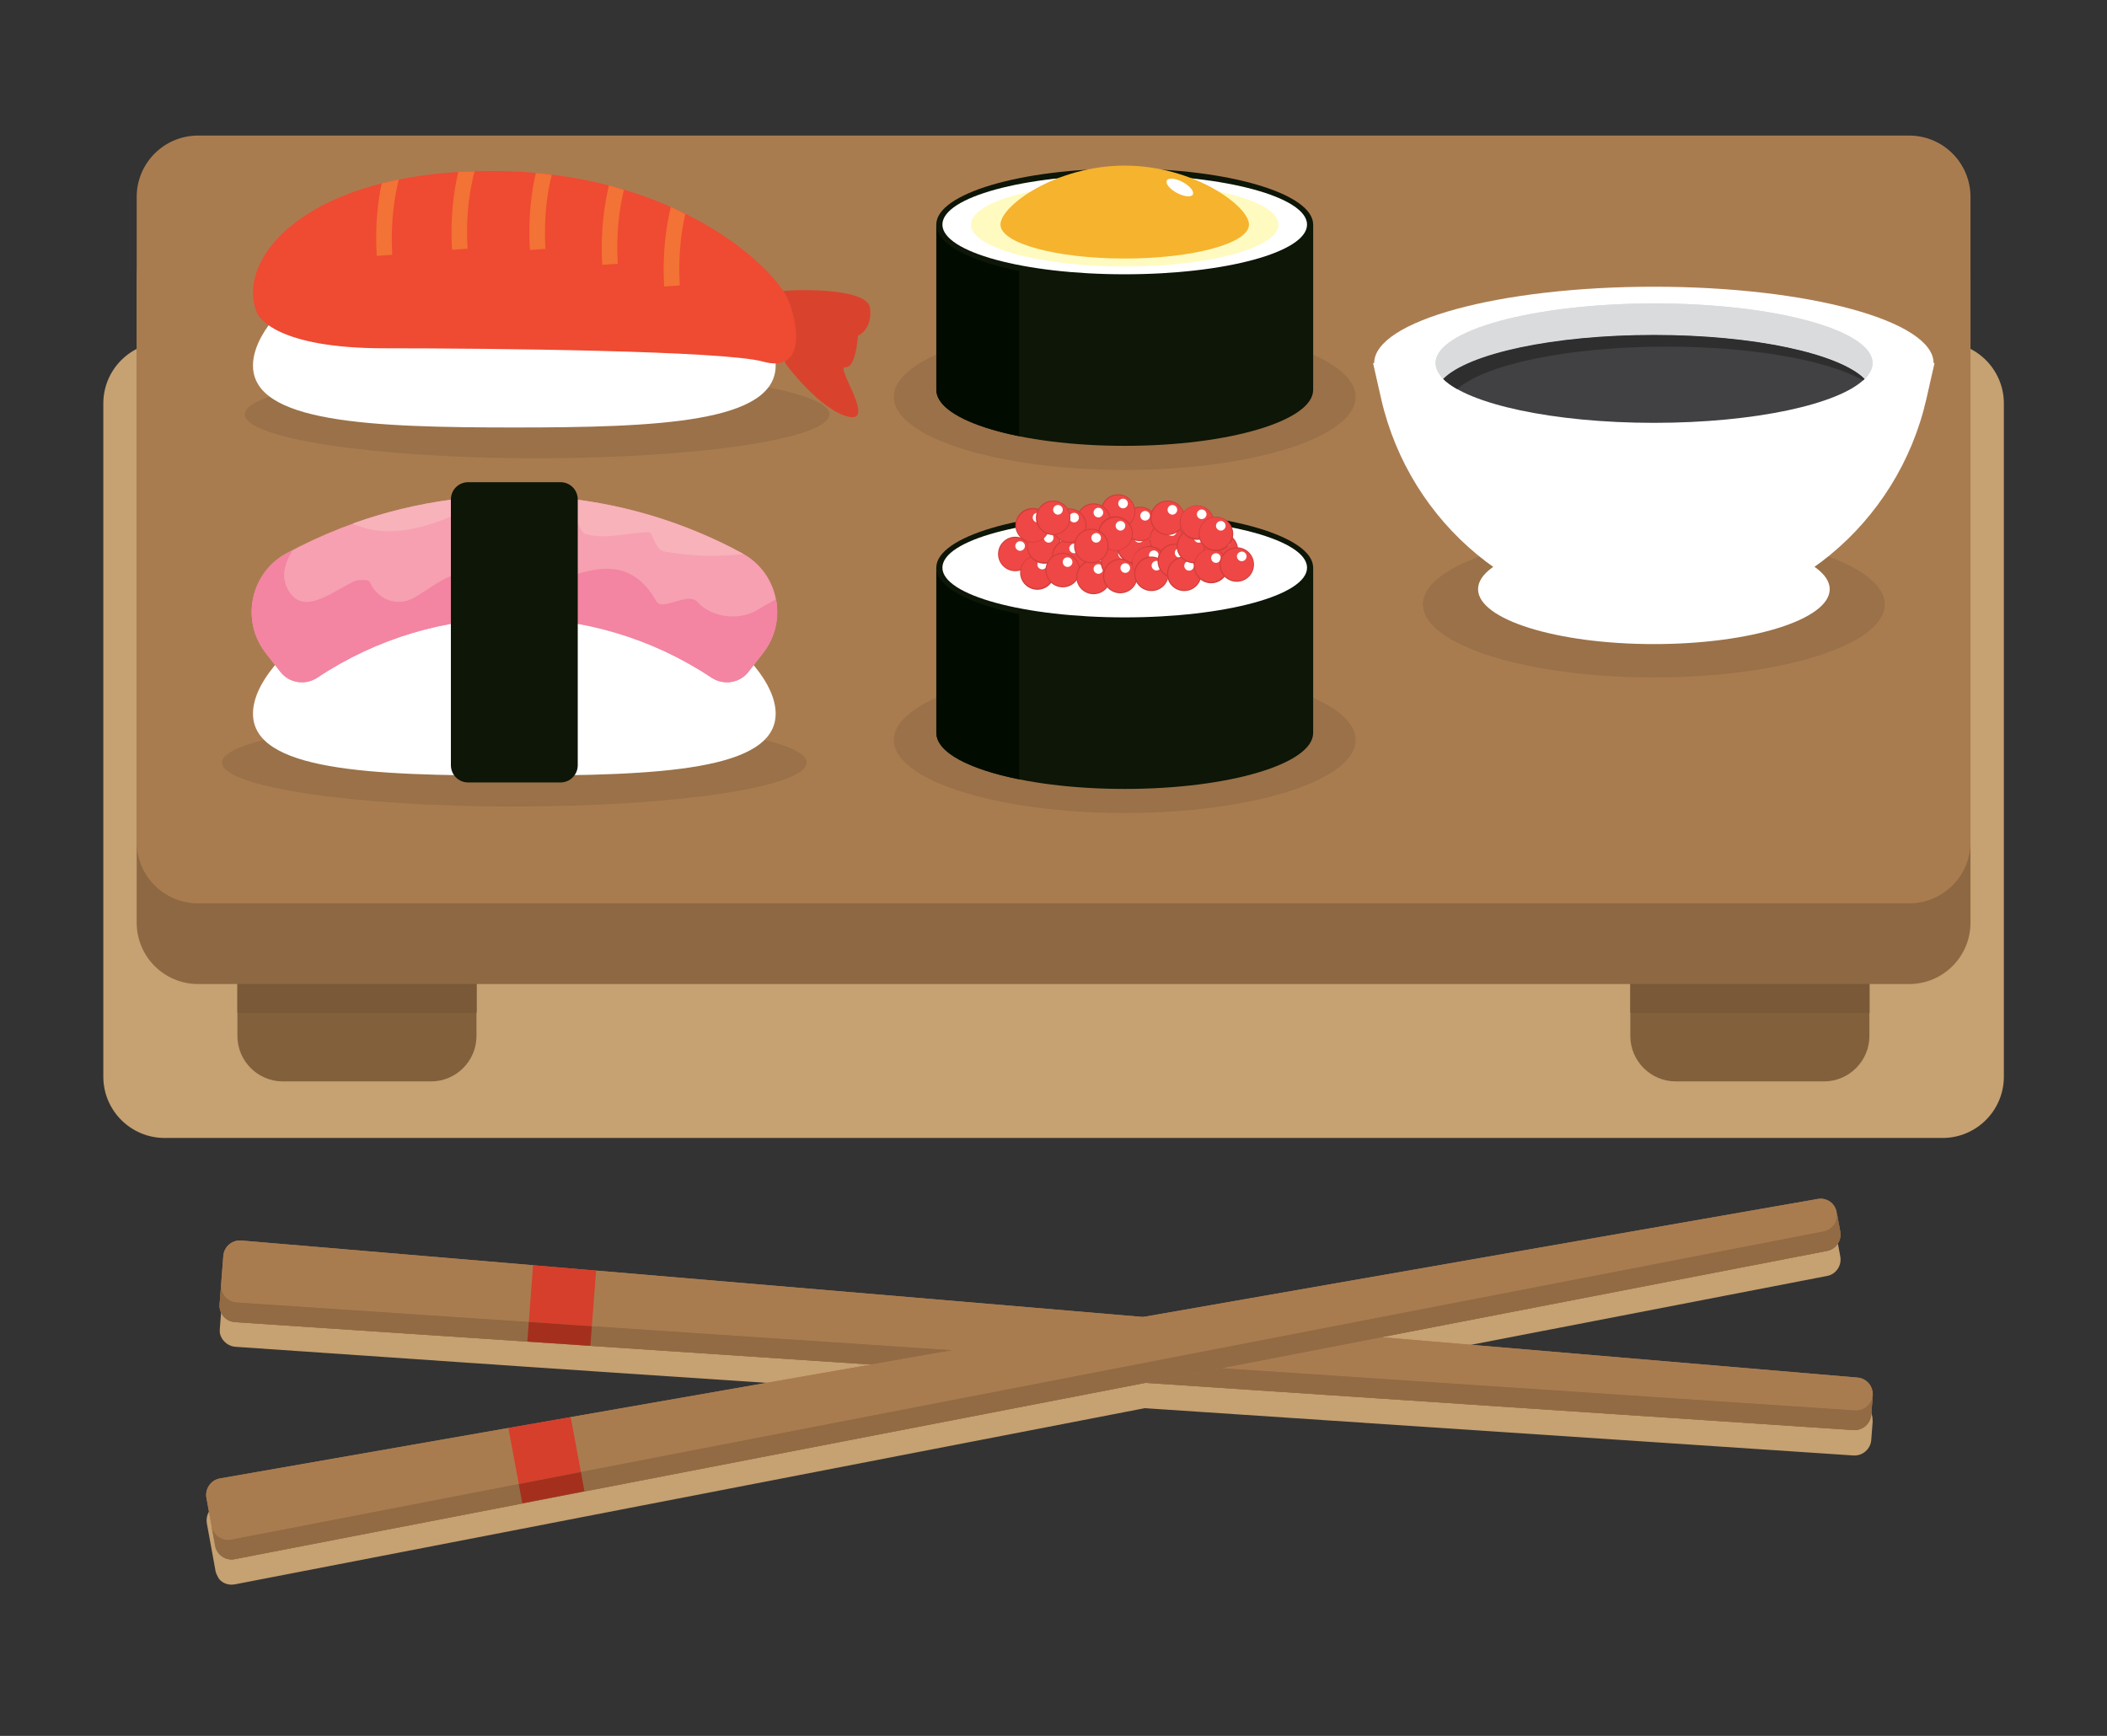 <?xml version="1.0" encoding="utf-8"?>
<!-- Generator: Adobe Illustrator 27.1.1, SVG Export Plug-In . SVG Version: 6.00 Build 0)  -->
<svg version="1.1" id="Layer_1" xmlns="http://www.w3.org/2000/svg" xmlns:xlink="http://www.w3.org/1999/xlink" x="0px" y="0px"
	 viewBox="0 0 1136 936" style="enable-background:new 0 0 1136 936;" xml:space="preserve">
<rect x="0" y="0" width="1136" height="936" fill="#333333" stroke="none"/>
<style type="text/css">
	.st0{display:none;fill:#E2B780;}
	.st1{fill:#C6A171;}
	.st2{fill:#82603C;}
	.st3{fill:#795937;}
	.st4{fill:#8D6842;}
	.st5{fill:#A97C50;}
	.st6{fill:#9A7148;}
	.st7{fill:#FFFFFF;}
	.st8{fill:#D9432D;}
	.st9{fill:#EF4A32;}
	.st10{fill:#F37235;}
	.st11{fill:#F6A0B1;}
	.st12{fill:#F8B2BA;}
	.st13{fill:#F384A2;}
	.st14{fill:#0D1607;}
	.st15{fill:#020B00;}
	.st16{fill:#FFFAC0;}
	.st17{fill:#F6B32D;}
	.st18{fill:#CF3D3B;}
	.st19{fill:#EF4745;}
	.st20{fill:#414042;}
	.st21{fill:#DADBDC;}
	.st22{fill:#2E2E2F;}
	.st23{fill:#926B44;}
	.st24{fill:#D63F2B;}
	.st25{fill:#A52F1D;}
</style>
<rect x="0" class="st0" width="1136" height="936"/>
<path class="st1" d="M88.8,184.5c-18.3,0-33.1,14.8-33.1,33.1v362.9c0,18.3,14.8,33.1,33.1,33.1h958.5c18.3,0,33.1-14.8,33.1-33.1
	V217.6c0-18.3-14.8-33.1-33.1-33.1H88.8z"/>
<g>
	<g>
		<path class="st2" d="M152.5,583.1h79.9c13.5,0,24.5-11,24.5-24.5V430.1H128v128.5C128,572.1,139,583.1,152.5,583.1z"/>
		<rect x="128" y="393.1" class="st3" width="129" height="153"/>
	</g>
	<g>
		<path class="st2" d="M903.5,583.1h79.9c13.5,0,24.5-11,24.5-24.5V430.1H879v128.5C879,572.1,890,583.1,903.5,583.1z"/>
		<rect x="879" y="393.1" class="st3" width="129" height="153"/>
	</g>
</g>
<path class="st4" d="M106.8,116.6c-18.3,0-33.1,14.8-33.1,33.1v347.8c0,18.3,14.8,33.1,33.1,33.1h922.5c18.3,0,33.1-14.8,33.1-33.1
	V149.7c0-18.3-14.8-33.1-33.1-33.1H106.8z"/>
<path class="st5" d="M106.8,73.1c-18.3,0-33.1,14.8-33.1,33.1V454c0,18.3,14.8,33.1,33.1,33.1h922.5c18.3,0,33.1-14.8,33.1-33.1
	V106.2c0-18.3-14.8-33.1-33.1-33.1H106.8z"/>
<g>
	<ellipse class="st6" cx="289.6" cy="223.4" rx="157.6" ry="23.7"/>
	<path class="st7" d="M277.3,119.1c-77.8,0-140.9,47.2-140.9,78c0,30.8,63.1,33.4,140.9,33.4c77.8,0,140.9-2.7,140.9-33.4
		C418.2,166.3,355.1,119.1,277.3,119.1z"/>
	<path class="st8" d="M455.8,198c5.7,0.7,6.8-16.9,6.8-16.9s8-3.5,6.5-15.1c-1.5-11.6-44.9-9.8-48-8.9l-11.3,8.9l14,30.5
		c0,0,18.4,24.7,33.6,28.2C472.6,228.3,450.1,197.2,455.8,198z"/>
	<path class="st9" d="M265,92.2c-100.4,0-138.6,47.8-126.4,76.6c1.1,2.6,11.1,19,68.7,19s183.1,1.3,204.2,7.2
		c21.1,5.9,20-16.4,13.7-32.8C419,145.9,365.4,92.2,265,92.2z"/>
	<path class="st10" d="M205.8,98.9c-2,9.2-3.7,22.6-2.7,39.1l4.2-0.3l4.2-0.3c-1.1-18.4,1.5-32.5,3.5-40.6
		C211.9,97.4,208.8,98.1,205.8,98.9z"/>
	<path class="st10" d="M247.1,92.7c-2.2,9.2-4.5,23.6-3.4,42l4.2-0.3v0l0,0l4.2-0.3c-1.2-19.4,1.7-34,3.8-41.7
		C253.1,92.4,250.1,92.6,247.1,92.7z"/>
	<path class="st10" d="M288.9,93.3c-2.2,9.2-4.3,23.5-3.2,41.5l4.2-0.3l4.2-0.3c-1.1-17.9,1.3-31.8,3.4-39.9
		C294.7,93.8,291.8,93.5,288.9,93.3z"/>
	<path class="st10" d="M328.3,100c-2.2,9.1-4.7,23.9-3.6,42.8l4.2-0.3l4.2-0.3c-1.1-17.8,1.3-31.7,3.3-39.8
		C333.8,101.5,331.1,100.7,328.3,100z"/>
	<path class="st10" d="M361.7,111.6c-2.3,9.1-4.7,23.9-3.6,42.9l4.2-0.3v0l0,0l4.2-0.3c-1-16.9,1.1-30.3,3-38.5
		C367.1,114.1,364.4,112.8,361.7,111.6z"/>
</g>
<g>
	<ellipse class="st6" cx="277.3" cy="411.2" rx="157.6" ry="23.7"/>
	<path class="st7" d="M277.3,306.8c-77.8,0-140.9,47.2-140.9,78c0,30.8,63.1,33.4,140.9,33.4c77.8,0,140.9-2.7,140.9-33.4
		C418.2,354,355.1,306.8,277.3,306.8z"/>
	<path class="st11" d="M400.3,298.4c-76.6-41.6-169.4-41.6-245.9,0c-19.4,10.6-24.7,36.1-11.2,53.6c2.6,3.4,5.3,6.8,7.9,10.2
		c4.8,6.2,13.5,7.5,20,3.2c64.3-42.8,148.2-42.8,212.5,0c6.5,4.3,15.2,3,20-3.2c2.6-3.4,5.3-6.8,7.9-10.2
		C425,334.5,419.7,308.9,400.3,298.4z"/>
	<path class="st12" d="M190.2,282.3c0.3,0.2,0.6,0.4,1,0.5c19.7,8.3,40.5,1,59.1-7.3c5.2,14.5,22.8,18.7,35.3,13.5
		c7.3-3.1,15.6-10.4,23.9-9.3c2.1,0,3.1,7.3,6.2,8.3c11.4,3.1,22.8-1,34.2-1c2.1,0,3.1,9.3,8.3,10.4c14.3,2.5,28.7,3,42.6,1.3
		c-0.2-0.1-0.3-0.2-0.5-0.3C335.3,263.1,258.7,257.7,190.2,282.3z"/>
	<path class="st13" d="M154.4,298.4c-19.4,10.6-24.7,36.1-11.2,53.6c2.6,3.4,5.3,6.8,7.9,10.2c4.8,6.2,13.5,7.5,20,3.2
		c64.3-42.8,148.2-42.8,212.5,0c6.5,4.3,15.2,3,20-3.2c2.6-3.4,5.3-6.8,7.9-10.2c6.7-8.6,8.8-19.1,6.9-28.9
		c-3.1,1.8-6.3,3.5-9.4,5.4c-9.3,6.2-24.9,5.2-33.2-4.1c-5.2-5.2-18.7,5.2-21.8,0c-18.7-33.2-47.7-10.4-73.6-5.2
		c-5.2,1-10.4-4.1-15.6-7.3c-14.5-10.4-29,3.1-41.5,10.4c-9.3,5.2-19.7,1-23.9-8.3c-1-2.1-5.2-1-7.3-1c-12.4,5.2-29,20.7-37.3,4.1
		c-3.4-6.8-1-14.1,3.1-20.6C156.8,297.1,155.6,297.7,154.4,298.4z"/>
	<path class="st14" d="M252.4,260c-5.1,0-9.3,4.1-9.3,9.3v143.3c0,5.1,4.1,9.3,9.3,9.3h49.8c5.1,0,9.3-4.1,9.3-9.3V269.3
		c0-5.1-4.1-9.3-9.3-9.3H252.4z"/>
</g>
<g>
	<ellipse class="st6" cx="606.4" cy="214" rx="124.5" ry="39.4"/>
	<g>
		<path class="st14" d="M606.4,240.4c56.1,0,101.6-13.5,101.6-30.2v-89.1H504.8v89.1C504.8,226.9,550.3,240.4,606.4,240.4z"/>
		<path class="st15" d="M549.5,235.2V121.1h-44.6v89.1C504.8,220.6,522.5,229.8,549.5,235.2z"/>
		<ellipse class="st14" cx="606.4" cy="121.1" rx="101.6" ry="30.2"/>
		<ellipse class="st7" cx="606.4" cy="121.1" rx="98.3" ry="26.8"/>
		<ellipse class="st16" cx="606.4" cy="121.1" rx="82.9" ry="22.6"/>
		<path class="st17" d="M539.4,121.1c0,10.1,30,18.3,67,18.3c37,0,67-8.2,67-18.3c0-10.1-30-31.8-67-31.8
			C569.4,89.3,539.4,110.9,539.4,121.1z"/>
		<path class="st7" d="M629.1,97.3c-0.9,1.6,1.5,4.6,5.4,6.7c3.9,2.1,7.7,2.5,8.6,0.9c0.9-1.6-1.5-4.6-5.4-6.7
			C633.8,96.1,630,95.7,629.1,97.3z"/>
	</g>
</g>
<g>
	<ellipse class="st6" cx="606.4" cy="399" rx="124.5" ry="39.4"/>
	<g>
		<path class="st14" d="M606.4,425.4c56.1,0,101.6-13.5,101.6-30.2v-89.1H504.8v89.1C504.8,411.9,550.3,425.4,606.4,425.4z"/>
		<path class="st15" d="M549.5,420.2V306.1h-44.6v89.1C504.8,405.6,522.5,414.8,549.5,420.2z"/>
		<ellipse class="st14" cx="606.4" cy="306.1" rx="101.6" ry="30.2"/>
		<ellipse class="st7" cx="606.4" cy="306.1" rx="98.3" ry="26.8"/>
	</g>
	<g>
		<g>
			<path class="st18" d="M538.1,298.7c0,5.2,4.2,9.3,9.3,9.3c5.2,0,9.3-4.2,9.3-9.3c0-5.2-4.2-9.3-9.3-9.3
				C542.3,289.4,538.1,293.6,538.1,298.7z"/>
			<g>
				<g>
					
						<ellipse transform="matrix(0.707 -0.707 0.707 0.707 -50.894 474.598)" class="st19" cx="547.4" cy="298.7" rx="8.7" ry="8.7"/>
					<path class="st7" d="M547.4,294.4c0,1.4,1.2,2.6,2.6,2.6c1.4,0,2.6-1.2,2.6-2.6c0-1.4-1.2-2.6-2.6-2.6
						C548.6,291.8,547.4,293,547.4,294.4z"/>
				</g>
			</g>
			
				<ellipse transform="matrix(0.707 -0.707 0.707 0.707 -50.894 474.598)" class="st19" cx="547.4" cy="298.7" rx="8.7" ry="8.7"/>
			<path class="st7" d="M547.4,294.4c0,1.4,1.2,2.6,2.6,2.6c1.4,0,2.6-1.2,2.6-2.6c0-1.4-1.2-2.6-2.6-2.6
				C548.6,291.8,547.4,293,547.4,294.4z"/>
		</g>
		<g>
			<path class="st18" d="M550,308.7c0,5.2,4.2,9.3,9.3,9.3c5.2,0,9.3-4.2,9.3-9.3c0-5.2-4.2-9.3-9.3-9.3
				C554.2,299.4,550,303.6,550,308.7z"/>
			<g>
				<g>
					
						<ellipse transform="matrix(0.973 -0.23 0.23 0.973 -55.97 136.77)" class="st19" cx="559.3" cy="308.7" rx="8.7" ry="8.7"/>
					<path class="st7" d="M559.3,304.4c0,1.4,1.2,2.6,2.6,2.6c1.4,0,2.6-1.2,2.6-2.6c0-1.4-1.2-2.6-2.6-2.6
						C560.5,301.8,559.3,303,559.3,304.4z"/>
				</g>
			</g>
			
				<ellipse transform="matrix(0.973 -0.23 0.23 0.973 -55.97 136.77)" class="st19" cx="559.3" cy="308.7" rx="8.7" ry="8.7"/>
			<path class="st7" d="M559.3,304.4c0,1.4,1.2,2.6,2.6,2.6c1.4,0,2.6-1.2,2.6-2.6c0-1.4-1.2-2.6-2.6-2.6
				C560.5,301.8,559.3,303,559.3,304.4z"/>
		</g>
		<g>
			
				<ellipse transform="matrix(0.993 -0.122 0.122 0.993 -31.753 70.976)" class="st18" cx="562.8" cy="294.4" rx="9.3" ry="9.3"/>
			<g>
				<g>
					<path class="st19" d="M554.2,294.4c0,4.8,3.9,8.7,8.7,8.7c4.8,0,8.7-3.9,8.7-8.7c0-4.8-3.9-8.7-8.7-8.7
						C558.1,285.7,554.2,289.6,554.2,294.4z"/>
					<path class="st7" d="M562.8,290c0,1.4,1.2,2.6,2.6,2.6c1.4,0,2.6-1.2,2.6-2.6s-1.2-2.6-2.6-2.6
						C564,287.5,562.8,288.6,562.8,290z"/>
				</g>
			</g>
			<path class="st19" d="M554.2,294.4c0,4.8,3.9,8.7,8.7,8.7c4.8,0,8.7-3.9,8.7-8.7c0-4.8-3.9-8.7-8.7-8.7
				C558.1,285.7,554.2,289.6,554.2,294.4z"/>
			<path class="st7" d="M562.8,290c0,1.4,1.2,2.6,2.6,2.6c1.4,0,2.6-1.2,2.6-2.6s-1.2-2.6-2.6-2.6C564,287.5,562.8,288.6,562.8,290z
				"/>
		</g>
		<g>
			<path class="st18" d="M567.2,300.1c0,5.2,4.2,9.3,9.3,9.3c5.2,0,9.3-4.2,9.3-9.3c0-5.2-4.2-9.3-9.3-9.3
				C571.4,290.7,567.2,294.9,567.2,300.1z"/>
			<g>
				<g>
					<path class="st19" d="M567.8,300.1c0,4.8,3.9,8.7,8.7,8.7c4.8,0,8.7-3.9,8.7-8.7c0-4.8-3.9-8.7-8.7-8.7
						C571.7,291.4,567.8,295.3,567.8,300.1z"/>
					<path class="st7" d="M576.5,295.7c0,1.4,1.2,2.6,2.6,2.6c1.4,0,2.6-1.2,2.6-2.6c0-1.4-1.2-2.6-2.6-2.6
						C577.7,293.2,576.5,294.3,576.5,295.7z"/>
				</g>
			</g>
			<path class="st19" d="M567.8,300.1c0,4.8,3.9,8.7,8.7,8.7c4.8,0,8.7-3.9,8.7-8.7c0-4.8-3.9-8.7-8.7-8.7
				C571.7,291.4,567.8,295.3,567.8,300.1z"/>
			<path class="st7" d="M576.5,295.7c0,1.4,1.2,2.6,2.6,2.6c1.4,0,2.6-1.2,2.6-2.6c0-1.4-1.2-2.6-2.6-2.6
				C577.7,293.2,576.5,294.3,576.5,295.7z"/>
		</g>
		<g>
			<path class="st18" d="M563.7,307.4c0,5.2,4.2,9.3,9.3,9.3c5.2,0,9.3-4.2,9.3-9.3c0-5.2-4.2-9.3-9.3-9.3
				C567.8,298.1,563.7,302.2,563.7,307.4z"/>
			<g>
				<g>
					<path class="st19" d="M564.3,307.4c0,4.8,3.9,8.7,8.7,8.7c4.8,0,8.7-3.9,8.7-8.7c0-4.8-3.9-8.7-8.7-8.7
						C568.2,298.7,564.3,302.6,564.3,307.4z"/>
					<path class="st7" d="M573,303.1c0,1.4,1.2,2.6,2.6,2.6c1.4,0,2.6-1.2,2.6-2.6c0-1.4-1.2-2.6-2.6-2.6
						C574.1,300.5,573,301.6,573,303.1z"/>
				</g>
			</g>
			<path class="st19" d="M564.3,307.4c0,4.8,3.9,8.7,8.7,8.7c4.8,0,8.7-3.9,8.7-8.7c0-4.8-3.9-8.7-8.7-8.7
				C568.2,298.7,564.3,302.6,564.3,307.4z"/>
			<path class="st7" d="M573,303.1c0,1.4,1.2,2.6,2.6,2.6c1.4,0,2.6-1.2,2.6-2.6c0-1.4-1.2-2.6-2.6-2.6
				C574.1,300.5,573,301.6,573,303.1z"/>
		</g>
		<g>
			<path class="st18" d="M580.3,311.1c0,5.2,4.2,9.3,9.3,9.3c5.2,0,9.3-4.2,9.3-9.3c0-5.2-4.2-9.3-9.3-9.3
				C584.4,301.8,580.3,306,580.3,311.1z"/>
			<g>
				<g>
					<path class="st19" d="M580.9,311.1c0,4.8,3.9,8.7,8.7,8.7c4.8,0,8.7-3.9,8.7-8.7c0-4.8-3.9-8.7-8.7-8.7
						C584.8,302.5,580.9,306.4,580.9,311.1z"/>
					<path class="st7" d="M589.6,306.8c0,1.4,1.2,2.6,2.6,2.6c1.4,0,2.6-1.2,2.6-2.6c0-1.4-1.2-2.6-2.6-2.6
						C590.7,304.2,589.6,305.4,589.6,306.8z"/>
				</g>
			</g>
			<path class="st19" d="M580.9,311.1c0,4.8,3.9,8.7,8.7,8.7c4.8,0,8.7-3.9,8.7-8.7c0-4.8-3.9-8.7-8.7-8.7
				C584.8,302.5,580.9,306.4,580.9,311.1z"/>
			<path class="st7" d="M589.6,306.8c0,1.4,1.2,2.6,2.6,2.6c1.4,0,2.6-1.2,2.6-2.6c0-1.4-1.2-2.6-2.6-2.6
				C590.7,304.2,589.6,305.4,589.6,306.8z"/>
		</g>
		<g>
			<path class="st18" d="M593.5,303.1c0,5.2,4.2,9.3,9.3,9.3c5.2,0,9.3-4.2,9.3-9.3c0-5.2-4.2-9.3-9.3-9.3
				C597.7,293.7,593.5,297.9,593.5,303.1z"/>
			<g>
				<g>
					<circle class="st19" cx="602.9" cy="303.1" r="8.7"/>
					<path class="st7" d="M602.9,298.7c0,1.4,1.2,2.6,2.6,2.6c1.4,0,2.6-1.2,2.6-2.6c0-1.4-1.2-2.6-2.6-2.6
						C604,296.1,602.9,297.3,602.9,298.7z"/>
				</g>
			</g>
			<circle class="st19" cx="602.9" cy="303.1" r="8.7"/>
			<path class="st7" d="M602.9,298.7c0,1.4,1.2,2.6,2.6,2.6c1.4,0,2.6-1.2,2.6-2.6c0-1.4-1.2-2.6-2.6-2.6
				C604,296.1,602.9,297.3,602.9,298.7z"/>
		</g>
		<g>
			<path class="st18" d="M594.7,310.6c0,5.2,4.2,9.3,9.3,9.3c5.2,0,9.3-4.2,9.3-9.3c0-5.2-4.2-9.3-9.3-9.3
				C598.9,301.3,594.7,305.5,594.7,310.6z"/>
			<g>
				<g>
					<path class="st19" d="M595.4,310.6c0,4.8,3.9,8.7,8.7,8.7c4.8,0,8.7-3.9,8.7-8.7c0-4.8-3.9-8.7-8.7-8.7
						C599.3,301.9,595.4,305.8,595.4,310.6z"/>
					<path class="st7" d="M604.1,306.3c0,1.4,1.2,2.6,2.6,2.6c1.4,0,2.6-1.2,2.6-2.6c0-1.4-1.2-2.6-2.6-2.6
						C605.2,303.7,604.1,304.8,604.1,306.3z"/>
				</g>
			</g>
			<path class="st19" d="M595.4,310.6c0,4.8,3.9,8.7,8.7,8.7c4.8,0,8.7-3.9,8.7-8.7c0-4.8-3.9-8.7-8.7-8.7
				C599.3,301.9,595.4,305.8,595.4,310.6z"/>
			<path class="st7" d="M604.1,306.3c0,1.4,1.2,2.6,2.6,2.6c1.4,0,2.6-1.2,2.6-2.6c0-1.4-1.2-2.6-2.6-2.6
				C605.2,303.7,604.1,304.8,604.1,306.3z"/>
		</g>
		<g>
			
				<ellipse transform="matrix(9.853818e-02 -0.995 0.995 9.853818e-02 258.324 873.947)" class="st18" cx="611.5" cy="294.4" rx="9.3" ry="9.3"/>
			<g>
				<g>
					<path class="st19" d="M602.9,294.4c0,4.8,3.9,8.7,8.7,8.7c4.8,0,8.7-3.9,8.7-8.7c0-4.8-3.9-8.7-8.7-8.7
						C606.8,285.7,602.9,289.6,602.9,294.4z"/>
					<path class="st7" d="M611.5,290c0,1.4,1.2,2.6,2.6,2.6c1.4,0,2.6-1.2,2.6-2.6s-1.2-2.6-2.6-2.6
						C612.7,287.5,611.5,288.6,611.5,290z"/>
				</g>
			</g>
			<path class="st19" d="M602.9,294.4c0,4.8,3.9,8.7,8.7,8.7c4.8,0,8.7-3.9,8.7-8.7c0-4.8-3.9-8.7-8.7-8.7
				C606.8,285.7,602.9,289.6,602.9,294.4z"/>
			<path class="st7" d="M611.5,290c0,1.4,1.2,2.6,2.6,2.6c1.4,0,2.6-1.2,2.6-2.6s-1.2-2.6-2.6-2.6
				C612.7,287.5,611.5,288.6,611.5,290z"/>
		</g>
		<g>
			<path class="st18" d="M605.4,282.5c0,5.2,4.2,9.3,9.3,9.3c5.2,0,9.3-4.2,9.3-9.3c0-5.2-4.2-9.3-9.3-9.3
				C609.6,273.2,605.4,277.3,605.4,282.5z"/>
			<g>
				<g>
					<circle class="st19" cx="614.8" cy="282.5" r="8.7"/>
					<path class="st7" d="M614.8,278.1c0,1.4,1.2,2.6,2.6,2.6s2.6-1.2,2.6-2.6c0-1.4-1.2-2.6-2.6-2.6S614.8,276.7,614.8,278.1z"/>
				</g>
			</g>
			<circle class="st19" cx="614.8" cy="282.5" r="8.7"/>
			<path class="st7" d="M614.8,278.1c0,1.4,1.2,2.6,2.6,2.6s2.6-1.2,2.6-2.6c0-1.4-1.2-2.6-2.6-2.6S614.8,276.7,614.8,278.1z"/>
		</g>
		<g>
			<path class="st18" d="M593.5,275.8c0,5.2,4.2,9.3,9.3,9.3c5.2,0,9.3-4.2,9.3-9.3c0-5.2-4.2-9.3-9.3-9.3
				C597.7,266.5,593.5,270.7,593.5,275.8z"/>
			<g>
				<g>
					<path class="st19" d="M594.2,275.8c0,4.8,3.9,8.7,8.7,8.7c4.8,0,8.7-3.9,8.7-8.7c0-4.8-3.9-8.7-8.7-8.7
						C598.1,267.2,594.2,271,594.2,275.8z"/>
					<path class="st7" d="M602.9,271.5c0,1.4,1.2,2.6,2.6,2.6c1.4,0,2.6-1.2,2.6-2.6c0-1.4-1.2-2.6-2.6-2.6
						C604,268.9,602.9,270.1,602.9,271.5z"/>
				</g>
			</g>
			<path class="st19" d="M594.2,275.8c0,4.8,3.9,8.7,8.7,8.7c4.8,0,8.7-3.9,8.7-8.7c0-4.8-3.9-8.7-8.7-8.7
				C598.1,267.2,594.2,271,594.2,275.8z"/>
			<path class="st7" d="M602.9,271.5c0,1.4,1.2,2.6,2.6,2.6c1.4,0,2.6-1.2,2.6-2.6c0-1.4-1.2-2.6-2.6-2.6
				C604,268.9,602.9,270.1,602.9,271.5z"/>
		</g>
		<g>
			<circle class="st18" cx="629.2" cy="290.7" r="9.3"/>
			<g>
				<g>
					
						<ellipse transform="matrix(0.707 -0.707 0.707 0.707 -21.282 530.102)" class="st19" cx="629.2" cy="290.7" rx="8.7" ry="8.7"/>
					<path class="st7" d="M629.2,286.4c0,1.4,1.2,2.6,2.6,2.6c1.4,0,2.6-1.2,2.6-2.6c0-1.4-1.2-2.6-2.6-2.6
						C630.4,283.8,629.2,285,629.2,286.4z"/>
				</g>
			</g>
			
				<ellipse transform="matrix(0.707 -0.707 0.707 0.707 -21.282 530.102)" class="st19" cx="629.2" cy="290.7" rx="8.7" ry="8.7"/>
			<path class="st7" d="M629.2,286.4c0,1.4,1.2,2.6,2.6,2.6c1.4,0,2.6-1.2,2.6-2.6c0-1.4-1.2-2.6-2.6-2.6
				C630.4,283.8,629.2,285,629.2,286.4z"/>
		</g>
		<g>
			
				<ellipse transform="matrix(0.383 -0.924 0.924 0.383 101.822 759.826)" class="st18" cx="619.5" cy="303.7" rx="9.3" ry="9.3"/>
			<g>
				<g>
					
						<ellipse transform="matrix(0.707 -0.707 0.707 0.707 -33.318 527.004)" class="st19" cx="619.5" cy="303.7" rx="8.7" ry="8.7"/>
					<path class="st7" d="M619.5,299.4c0,1.4,1.2,2.6,2.6,2.6c1.4,0,2.6-1.2,2.6-2.6s-1.2-2.6-2.6-2.6
						C620.6,296.8,619.5,298,619.5,299.4z"/>
				</g>
			</g>
			
				<ellipse transform="matrix(0.707 -0.707 0.707 0.707 -33.318 527.004)" class="st19" cx="619.5" cy="303.7" rx="8.7" ry="8.7"/>
			<path class="st7" d="M619.5,299.4c0,1.4,1.2,2.6,2.6,2.6c1.4,0,2.6-1.2,2.6-2.6s-1.2-2.6-2.6-2.6
				C620.6,296.8,619.5,298,619.5,299.4z"/>
		</g>
		<g>
			<path class="st18" d="M611.5,309.4c0,5.2,4.2,9.3,9.3,9.3c5.2,0,9.3-4.2,9.3-9.3c0-5.2-4.2-9.3-9.3-9.3
				C615.7,300,611.5,304.2,611.5,309.4z"/>
			<g>
				<g>
					<path class="st19" d="M612.2,309.4c0,4.8,3.9,8.7,8.7,8.7c4.8,0,8.7-3.9,8.7-8.7c0-4.8-3.9-8.7-8.7-8.7
						C616.1,300.7,612.2,304.6,612.2,309.4z"/>
					<path class="st7" d="M620.9,305c0,1.4,1.2,2.6,2.6,2.6c1.4,0,2.6-1.2,2.6-2.6c0-1.4-1.2-2.6-2.6-2.6
						C622,302.5,620.9,303.6,620.9,305z"/>
				</g>
			</g>
			<path class="st19" d="M612.2,309.4c0,4.8,3.9,8.7,8.7,8.7c4.8,0,8.7-3.9,8.7-8.7c0-4.8-3.9-8.7-8.7-8.7
				C616.1,300.7,612.2,304.6,612.2,309.4z"/>
			<path class="st7" d="M620.9,305c0,1.4,1.2,2.6,2.6,2.6c1.4,0,2.6-1.2,2.6-2.6c0-1.4-1.2-2.6-2.6-2.6
				C622,302.5,620.9,303.6,620.9,305z"/>
		</g>
		<g>
			<path class="st18" d="M624.1,302.5c0,5.2,4.2,9.3,9.3,9.3c5.2,0,9.3-4.2,9.3-9.3c0-5.2-4.2-9.3-9.3-9.3
				C628.3,293.1,624.1,297.3,624.1,302.5z"/>
			<g>
				<g>
					<path class="st19" d="M624.8,302.5c0,4.8,3.9,8.7,8.7,8.7c4.8,0,8.7-3.9,8.7-8.7c0-4.8-3.9-8.7-8.7-8.7
						C628.7,293.8,624.8,297.7,624.8,302.5z"/>
					<path class="st7" d="M633.4,298.1c0,1.4,1.2,2.6,2.6,2.6c1.4,0,2.6-1.2,2.6-2.6c0-1.4-1.2-2.6-2.6-2.6
						C634.6,295.5,633.4,296.7,633.4,298.1z"/>
				</g>
			</g>
			<path class="st19" d="M624.8,302.5c0,4.8,3.9,8.7,8.7,8.7c4.8,0,8.7-3.9,8.7-8.7c0-4.8-3.9-8.7-8.7-8.7
				C628.7,293.8,624.8,297.7,624.8,302.5z"/>
			<path class="st7" d="M633.4,298.1c0,1.4,1.2,2.6,2.6,2.6c1.4,0,2.6-1.2,2.6-2.6c0-1.4-1.2-2.6-2.6-2.6
				C634.6,295.5,633.4,296.7,633.4,298.1z"/>
		</g>
		<g>
			<path class="st18" d="M629.2,309.4c0,5.2,4.2,9.3,9.3,9.3c5.2,0,9.3-4.2,9.3-9.3c0-5.2-4.2-9.3-9.3-9.3
				C633.4,300.1,629.2,304.2,629.2,309.4z"/>
			<g>
				<g>
					<path class="st19" d="M629.9,309.4c0,4.8,3.9,8.7,8.7,8.7c4.8,0,8.7-3.9,8.7-8.7c0-4.8-3.9-8.7-8.7-8.7
						C633.8,300.7,629.9,304.6,629.9,309.4z"/>
					<circle class="st7" cx="641.1" cy="305.1" r="2.6"/>
				</g>
			</g>
			<path class="st19" d="M629.9,309.4c0,4.8,3.9,8.7,8.7,8.7c4.8,0,8.7-3.9,8.7-8.7c0-4.8-3.9-8.7-8.7-8.7
				C633.8,300.7,629.9,304.6,629.9,309.4z"/>
			<circle class="st7" cx="641.1" cy="305.1" r="2.6"/>
		</g>
		<g>
			<path class="st18" d="M634.4,294.4c0,5.2,4.2,9.3,9.3,9.3c5.2,0,9.3-4.2,9.3-9.3c0-5.2-4.2-9.3-9.3-9.3
				C638.6,285.1,634.4,289.2,634.4,294.4z"/>
			<g>
				<g>
					<path class="st19" d="M635.1,294.4c0,4.8,3.9,8.7,8.7,8.7c4.8,0,8.7-3.9,8.7-8.7c0-4.8-3.9-8.7-8.7-8.7
						C638.9,285.7,635.1,289.6,635.1,294.4z"/>
					<path class="st7" d="M643.7,290c0,1.4,1.2,2.6,2.6,2.6c1.4,0,2.6-1.2,2.6-2.6s-1.2-2.6-2.6-2.6
						C644.9,287.5,643.7,288.6,643.7,290z"/>
				</g>
			</g>
			<path class="st19" d="M635.1,294.4c0,4.8,3.9,8.7,8.7,8.7c4.8,0,8.7-3.9,8.7-8.7c0-4.8-3.9-8.7-8.7-8.7
				C638.9,285.7,635.1,289.6,635.1,294.4z"/>
			<path class="st7" d="M643.7,290c0,1.4,1.2,2.6,2.6,2.6c1.4,0,2.6-1.2,2.6-2.6s-1.2-2.6-2.6-2.6
				C644.9,287.5,643.7,288.6,643.7,290z"/>
		</g>
		<g>
			<path class="st18" d="M620.2,279.2c0,5.2,4.2,9.3,9.3,9.3c5.2,0,9.3-4.2,9.3-9.3c0-5.2-4.2-9.3-9.3-9.3
				C624.4,269.9,620.2,274.1,620.2,279.2z"/>
			<g>
				<g>
					<path class="st19" d="M620.9,279.2c0,4.8,3.9,8.7,8.7,8.7c4.8,0,8.7-3.9,8.7-8.7c0-4.8-3.9-8.7-8.7-8.7
						C624.8,270.5,620.9,274.4,620.9,279.2z"/>
					<path class="st7" d="M629.5,274.9c0,1.4,1.2,2.6,2.6,2.6c1.4,0,2.6-1.2,2.6-2.6c0-1.4-1.2-2.6-2.6-2.6
						C630.7,272.3,629.5,273.4,629.5,274.9z"/>
				</g>
			</g>
			<path class="st19" d="M620.9,279.2c0,4.8,3.9,8.7,8.7,8.7c4.8,0,8.7-3.9,8.7-8.7c0-4.8-3.9-8.7-8.7-8.7
				C624.8,270.5,620.9,274.4,620.9,279.2z"/>
			<path class="st7" d="M629.5,274.9c0,1.4,1.2,2.6,2.6,2.6c1.4,0,2.6-1.2,2.6-2.6c0-1.4-1.2-2.6-2.6-2.6
				C630.7,272.3,629.5,273.4,629.5,274.9z"/>
		</g>
		<g>
			
				<ellipse transform="matrix(9.853818e-02 -0.995 0.995 9.853818e-02 301.467 896.094)" class="st18" cx="645.3" cy="281.7" rx="9.3" ry="9.3"/>
			<g>
				<g>
					
						<ellipse transform="matrix(0.973 -0.23 0.23 0.973 -47.447 155.803)" class="st19" cx="645.3" cy="281.7" rx="8.7" ry="8.7"/>
					<path class="st7" d="M645.3,277.3c0,1.4,1.2,2.6,2.6,2.6c1.4,0,2.6-1.2,2.6-2.6s-1.2-2.6-2.6-2.6
						C646.5,274.7,645.3,275.9,645.3,277.3z"/>
				</g>
			</g>
			
				<ellipse transform="matrix(0.973 -0.23 0.23 0.973 -47.447 155.803)" class="st19" cx="645.3" cy="281.7" rx="8.7" ry="8.7"/>
			<path class="st7" d="M645.3,277.3c0,1.4,1.2,2.6,2.6,2.6c1.4,0,2.6-1.2,2.6-2.6s-1.2-2.6-2.6-2.6
				C646.5,274.7,645.3,275.9,645.3,277.3z"/>
		</g>
		<g>
			<path class="st18" d="M648.9,296.5c0,5.2,4.2,9.3,9.3,9.3c5.2,0,9.3-4.2,9.3-9.3c0-5.2-4.2-9.3-9.3-9.3
				C653,287.2,648.9,291.4,648.9,296.5z"/>
			<g>
				<g>
					<circle class="st19" cx="658.2" cy="296.5" r="8.7"/>
					<path class="st7" d="M658.2,292.2c0,1.4,1.2,2.6,2.6,2.6c1.4,0,2.6-1.2,2.6-2.6c0-1.4-1.2-2.6-2.6-2.6
						C659.3,289.6,658.2,290.8,658.2,292.2z"/>
				</g>
			</g>
			<circle class="st19" cx="658.2" cy="296.5" r="8.7"/>
			<path class="st7" d="M658.2,292.2c0,1.4,1.2,2.6,2.6,2.6c1.4,0,2.6-1.2,2.6-2.6c0-1.4-1.2-2.6-2.6-2.6
				C659.3,289.6,658.2,290.8,658.2,292.2z"/>
		</g>
		<g>
			<path class="st18" d="M643.7,305.2c0,5.2,4.2,9.3,9.3,9.3c5.2,0,9.3-4.2,9.3-9.3c0-5.2-4.2-9.3-9.3-9.3
				C647.9,295.9,643.7,300,643.7,305.2z"/>
			<g>
				<g>
					
						<ellipse transform="matrix(0.973 -0.23 0.23 0.973 -52.65 158.203)" class="st19" cx="653" cy="305.2" rx="8.7" ry="8.7"/>
					<path class="st7" d="M653,300.9c0,1.4,1.2,2.6,2.6,2.6c1.4,0,2.6-1.2,2.6-2.6c0-1.4-1.2-2.6-2.6-2.6
						C654.2,298.3,653,299.4,653,300.9z"/>
				</g>
			</g>
			
				<ellipse transform="matrix(0.973 -0.23 0.23 0.973 -52.65 158.203)" class="st19" cx="653" cy="305.2" rx="8.7" ry="8.7"/>
			<path class="st7" d="M653,300.9c0,1.4,1.2,2.6,2.6,2.6c1.4,0,2.6-1.2,2.6-2.6c0-1.4-1.2-2.6-2.6-2.6
				C654.2,298.3,653,299.4,653,300.9z"/>
		</g>
		<g>
			<path class="st18" d="M646.3,287.9c0,5.2,4.2,9.3,9.3,9.3c5.2,0,9.3-4.2,9.3-9.3c0-5.2-4.2-9.3-9.3-9.3
				C650.5,278.5,646.3,282.7,646.3,287.9z"/>
			<g>
				<g>
					
						<ellipse transform="matrix(0.973 -0.23 0.23 0.973 -48.601 158.332)" class="st19" cx="655.6" cy="287.9" rx="8.7" ry="8.7"/>
					<path class="st7" d="M655.6,283.5c0,1.4,1.2,2.6,2.6,2.6c1.4,0,2.6-1.2,2.6-2.6s-1.2-2.6-2.6-2.6
						C656.8,281,655.6,282.1,655.6,283.5z"/>
				</g>
			</g>
			
				<ellipse transform="matrix(0.973 -0.23 0.23 0.973 -48.601 158.332)" class="st19" cx="655.6" cy="287.9" rx="8.7" ry="8.7"/>
			<path class="st7" d="M655.6,283.5c0,1.4,1.2,2.6,2.6,2.6c1.4,0,2.6-1.2,2.6-2.6s-1.2-2.6-2.6-2.6
				C656.8,281,655.6,282.1,655.6,283.5z"/>
		</g>
		<g>
			<path class="st18" d="M657.5,304.4c0,5.2,4.2,9.3,9.3,9.3c5.2,0,9.3-4.2,9.3-9.3c0-5.2-4.2-9.3-9.3-9.3
				C661.7,295.1,657.5,299.2,657.5,304.4z"/>
			<g>
				<g>
					<path class="st19" d="M658.2,304.4c0,4.8,3.9,8.7,8.7,8.7c4.8,0,8.7-3.9,8.7-8.7c0-4.8-3.9-8.7-8.7-8.7
						C662.1,295.7,658.2,299.6,658.2,304.4z"/>
					<path class="st7" d="M666.9,300c0,1.4,1.2,2.6,2.6,2.6c1.4,0,2.6-1.2,2.6-2.6s-1.2-2.6-2.6-2.6
						C668,297.5,666.9,298.6,666.9,300z"/>
				</g>
			</g>
			<path class="st19" d="M658.2,304.4c0,4.8,3.9,8.7,8.7,8.7c4.8,0,8.7-3.9,8.7-8.7c0-4.8-3.9-8.7-8.7-8.7
				C662.1,295.7,658.2,299.6,658.2,304.4z"/>
			<path class="st7" d="M666.9,300c0,1.4,1.2,2.6,2.6,2.6c1.4,0,2.6-1.2,2.6-2.6s-1.2-2.6-2.6-2.6C668,297.5,666.9,298.6,666.9,300z
				"/>
		</g>
		<g>
			<circle class="st18" cx="589.6" cy="280.7" r="9.3"/>
			<g>
				<g>
					<path class="st19" d="M580.9,280.7c0,4.8,3.9,8.7,8.7,8.7c4.8,0,8.7-3.9,8.7-8.7c0-4.8-3.9-8.7-8.7-8.7
						C584.8,272.1,580.9,276,580.9,280.7z"/>
					<path class="st7" d="M589.6,276.4c0,1.4,1.2,2.6,2.6,2.6c1.4,0,2.6-1.2,2.6-2.6c0-1.4-1.2-2.6-2.6-2.6
						C590.7,273.8,589.6,275,589.6,276.4z"/>
				</g>
			</g>
			<path class="st19" d="M580.9,280.7c0,4.8,3.9,8.7,8.7,8.7c4.8,0,8.7-3.9,8.7-8.7c0-4.8-3.9-8.7-8.7-8.7
				C584.8,272.1,580.9,276,580.9,280.7z"/>
			<path class="st7" d="M589.6,276.4c0,1.4,1.2,2.6,2.6,2.6c1.4,0,2.6-1.2,2.6-2.6c0-1.4-1.2-2.6-2.6-2.6
				C590.7,273.8,589.6,275,589.6,276.4z"/>
		</g>
		<g>
			
				<ellipse transform="matrix(0.973 -0.23 0.23 0.973 -50.048 145.896)" class="st18" cx="601.5" cy="287.9" rx="9.3" ry="9.3"/>
			<g>
				<g>
					<path class="st19" d="M592.8,287.9c0,4.8,3.9,8.7,8.7,8.7c4.8,0,8.7-3.9,8.7-8.7c0-4.8-3.9-8.7-8.7-8.7
						C596.7,279.2,592.8,283.1,592.8,287.9z"/>
					<path class="st7" d="M601.5,283.5c0,1.4,1.2,2.6,2.6,2.6c1.4,0,2.6-1.2,2.6-2.6s-1.2-2.6-2.6-2.6
						C602.6,281,601.5,282.1,601.5,283.5z"/>
				</g>
			</g>
			<path class="st19" d="M592.8,287.9c0,4.8,3.9,8.7,8.7,8.7c4.8,0,8.7-3.9,8.7-8.7c0-4.8-3.9-8.7-8.7-8.7
				C596.7,279.2,592.8,283.1,592.8,287.9z"/>
			<path class="st7" d="M601.5,283.5c0,1.4,1.2,2.6,2.6,2.6c1.4,0,2.6-1.2,2.6-2.6s-1.2-2.6-2.6-2.6
				C602.6,281,601.5,282.1,601.5,283.5z"/>
		</g>
		<g>
			<path class="st18" d="M567.2,283.4c0,5.2,4.2,9.3,9.3,9.3c5.2,0,9.3-4.2,9.3-9.3c0-5.2-4.2-9.3-9.3-9.3
				C571.4,274.1,567.2,278.3,567.2,283.4z"/>
			<g>
				<g>
					<path class="st19" d="M567.8,283.4c0,4.8,3.9,8.7,8.7,8.7c4.8,0,8.7-3.9,8.7-8.7c0-4.8-3.9-8.7-8.7-8.7
						C571.7,274.8,567.8,278.6,567.8,283.4z"/>
					<path class="st7" d="M576.5,279.1c0,1.4,1.2,2.6,2.6,2.6c1.4,0,2.6-1.2,2.6-2.6s-1.2-2.6-2.6-2.6
						C577.7,276.5,576.5,277.7,576.5,279.1z"/>
				</g>
			</g>
			<path class="st19" d="M567.8,283.4c0,4.8,3.9,8.7,8.7,8.7c4.8,0,8.7-3.9,8.7-8.7c0-4.8-3.9-8.7-8.7-8.7
				C571.7,274.8,567.8,278.6,567.8,283.4z"/>
			<path class="st7" d="M576.5,279.1c0,1.4,1.2,2.6,2.6,2.6c1.4,0,2.6-1.2,2.6-2.6s-1.2-2.6-2.6-2.6
				C577.7,276.5,576.5,277.7,576.5,279.1z"/>
		</g>
		<g>
			
				<ellipse transform="matrix(0.973 -0.23 0.23 0.973 -50.223 135.501)" class="st18" cx="556.8" cy="283.4" rx="9.3" ry="9.3"/>
			<g>
				<g>
					<path class="st19" d="M548.1,283.4c0,4.8,3.9,8.7,8.7,8.7c4.8,0,8.7-3.9,8.7-8.7c0-4.8-3.9-8.7-8.7-8.7
						C552,274.8,548.1,278.6,548.1,283.4z"/>
					<path class="st7" d="M556.8,279.1c0,1.4,1.2,2.6,2.6,2.6c1.4,0,2.6-1.2,2.6-2.6s-1.2-2.6-2.6-2.6
						C557.9,276.5,556.8,277.7,556.8,279.1z"/>
				</g>
			</g>
			<path class="st19" d="M548.1,283.4c0,4.8,3.9,8.7,8.7,8.7c4.8,0,8.7-3.9,8.7-8.7c0-4.8-3.9-8.7-8.7-8.7
				C552,274.8,548.1,278.6,548.1,283.4z"/>
			<path class="st7" d="M556.8,279.1c0,1.4,1.2,2.6,2.6,2.6c1.4,0,2.6-1.2,2.6-2.6s-1.2-2.6-2.6-2.6
				C557.9,276.5,556.8,277.7,556.8,279.1z"/>
		</g>
		<g>
			<path class="st18" d="M558.5,279.2c0,5.2,4.2,9.3,9.3,9.3s9.3-4.2,9.3-9.3c0-5.2-4.2-9.3-9.3-9.3S558.5,274.1,558.5,279.2z"/>
			<g>
				<g>
					<path class="st19" d="M559.2,279.2c0,4.8,3.9,8.7,8.7,8.7c4.8,0,8.7-3.9,8.7-8.7c0-4.8-3.9-8.7-8.7-8.7
						C563.1,270.5,559.2,274.4,559.2,279.2z"/>
					<path class="st7" d="M567.8,274.9c0,1.4,1.2,2.6,2.6,2.6c1.4,0,2.6-1.2,2.6-2.6c0-1.4-1.2-2.6-2.6-2.6
						C569,272.3,567.8,273.4,567.8,274.9z"/>
				</g>
			</g>
			<path class="st19" d="M559.2,279.2c0,4.8,3.9,8.7,8.7,8.7c4.8,0,8.7-3.9,8.7-8.7c0-4.8-3.9-8.7-8.7-8.7
				C563.1,270.5,559.2,274.4,559.2,279.2z"/>
			<path class="st7" d="M567.8,274.9c0,1.4,1.2,2.6,2.6,2.6c1.4,0,2.6-1.2,2.6-2.6c0-1.4-1.2-2.6-2.6-2.6
				C569,272.3,567.8,273.4,567.8,274.9z"/>
		</g>
		<g>
			<path class="st18" d="M579.1,294.4c0,5.2,4.2,9.3,9.3,9.3s9.3-4.2,9.3-9.3c0-5.2-4.2-9.3-9.3-9.3S579.1,289.2,579.1,294.4z"/>
			<g>
				<g>
					<path class="st19" d="M579.7,294.4c0,4.8,3.9,8.7,8.7,8.7c4.8,0,8.7-3.9,8.7-8.7c0-4.8-3.9-8.7-8.7-8.7
						C583.6,285.7,579.7,289.6,579.7,294.4z"/>
					<path class="st7" d="M588.4,290c0,1.4,1.2,2.6,2.6,2.6c1.4,0,2.6-1.2,2.6-2.6s-1.2-2.6-2.6-2.6
						C589.6,287.5,588.4,288.6,588.4,290z"/>
				</g>
			</g>
			<path class="st19" d="M579.7,294.4c0,4.8,3.9,8.7,8.7,8.7c4.8,0,8.7-3.9,8.7-8.7c0-4.8-3.9-8.7-8.7-8.7
				C583.6,285.7,579.7,289.6,579.7,294.4z"/>
			<path class="st7" d="M588.4,290c0,1.4,1.2,2.6,2.6,2.6c1.4,0,2.6-1.2,2.6-2.6s-1.2-2.6-2.6-2.6
				C589.6,287.5,588.4,288.6,588.4,290z"/>
		</g>
	</g>
</g>
<g>
	<ellipse class="st6" cx="891.7" cy="325.9" rx="124.5" ry="39.4"/>
	<ellipse class="st7" cx="891.7" cy="317.7" rx="94.8" ry="29.6"/>
	<path class="st7" d="M888.3,333.3c1.1,0,2.3,0,3.4,0c1.1,0,2.3,0,3.4,0c69.2-1.5,128.1-50.7,143.5-118.1l4.4-19.4H740.3l4.4,19.4
		C760.2,282.7,819.2,331.9,888.3,333.3z"/>
	<ellipse class="st7" cx="891.7" cy="195.8" rx="150.8" ry="41.2"/>
	<path class="st20" d="M1006.1,203.5c-0.1,0.1-0.2,0.2-0.2,0.3C1005.9,203.7,1006,203.6,1006.1,203.5z"/>
	<path class="st20" d="M1005.3,204.3c0,0,0.1-0.1,0.1-0.1C1005.4,204.2,1005.3,204.3,1005.3,204.3
		C1005.3,204.3,1005.3,204.3,1005.3,204.3z"/>
	<path class="st20" d="M1005.9,203.7c-0.1,0.2-0.3,0.3-0.4,0.5C1005.6,204.1,1005.7,203.9,1005.9,203.7z"/>
	<path class="st20" d="M1007.2,202.2c-0.1,0.2-0.3,0.4-0.4,0.6C1006.9,202.6,1007,202.4,1007.2,202.2z"/>
	<path class="st20" d="M1007.3,202c0.2-0.2,0.3-0.5,0.5-0.8C1007.6,201.5,1007.5,201.8,1007.3,202z"/>
	<path class="st20" d="M1007.3,202c0,0.1-0.1,0.1-0.1,0.2C1007.2,202.1,1007.2,202.1,1007.3,202z"/>
	<path class="st20" d="M778.1,204.3C778.1,204.3,778.1,204.3,778.1,204.3c0,0-0.1-0.1-0.1-0.1C778.1,204.2,778.1,204.3,778.1,204.3z
		"/>
	<path class="st20" d="M1006.7,202.7c-0.1,0.1-0.1,0.2-0.2,0.2C1006.6,202.9,1006.7,202.8,1006.7,202.7z"/>
	<path class="st20" d="M1006.5,203c-0.1,0.2-0.3,0.3-0.4,0.5C1006.2,203.3,1006.4,203.1,1006.5,203z"/>
	<path class="st20" d="M776.1,202c-0.2-0.2-0.3-0.5-0.5-0.8C775.8,201.5,776,201.8,776.1,202z"/>
	<path class="st20" d="M778,204.2c-0.1-0.2-0.3-0.3-0.4-0.5C777.7,203.9,777.9,204.1,778,204.2z"/>
	<path class="st20" d="M776.3,202.2c0-0.1-0.1-0.1-0.1-0.2C776.2,202.1,776.2,202.1,776.3,202.2z"/>
	<path class="st20" d="M778.1,204.3c13.6,13.6,59.3,23.7,113.6,23.7c54.3,0,99.9-10,113.6-23.7c-13.7-13.6-59.3-23.7-113.6-23.7
		S791.8,190.7,778.1,204.3z"/>
	<path class="st20" d="M776.7,202.7c-0.2-0.2-0.3-0.4-0.4-0.6C776.4,202.4,776.6,202.6,776.7,202.7z"/>
	<path class="st20" d="M776.9,203c-0.1-0.1-0.1-0.2-0.2-0.2C776.8,202.8,776.8,202.9,776.9,203z"/>
	<path class="st20" d="M777.6,203.7c-0.1-0.1-0.2-0.2-0.3-0.3C777.4,203.6,777.5,203.7,777.6,203.7z"/>
	<path class="st20" d="M777.3,203.5c-0.1-0.2-0.3-0.3-0.4-0.5C777,203.1,777.2,203.3,777.3,203.5z"/>
	<path class="st21" d="M774,195.8c0,2.9,1.5,5.8,4.2,8.5c13.6-13.6,59.3-23.7,113.6-23.7c54.3,0,99.9,10,113.6,23.7
		c2.7-2.7,4.2-5.6,4.2-8.5c0-17.8-52.7-32.2-117.8-32.2C826.7,163.7,774,178.1,774,195.8z"/>
	<path class="st21" d="M774,195.8c0,2.9,1.5,5.8,4.2,8.5c13.6-13.6,59.3-23.7,113.6-23.7c54.3,0,99.9,10,113.6,23.7
		c2.7-2.7,4.2-5.6,4.2-8.5c0-17.8-52.7-32.2-117.8-32.2C826.7,163.7,774,178.1,774,195.8z"/>
	<path class="st22" d="M785.7,209.8c14.6-13.2,59.5-22.9,112.8-22.9c46.7,0,87,7.4,106,18.2c0.3-0.3,0.5-0.5,0.8-0.8
		c-13.7-13.6-59.3-23.7-113.6-23.7c-54.3,0-99.9,10-113.6,23.7C780,206.2,782.6,208.1,785.7,209.8z"/>
</g>
<g>
	<path class="st1" d="M1009.6,765.9c0.1-2.1-0.5-4.1-1.6-5.8l0,0c-0.2-0.2-0.3-0.5-0.5-0.7c0,0,0,0,0,0c-0.2-0.2-0.4-0.4-0.5-0.6
		c0,0-0.1-0.1-0.1-0.1c-0.2-0.2-0.4-0.3-0.6-0.5c-0.1,0-0.1-0.1-0.2-0.1c-0.2-0.1-0.3-0.3-0.5-0.4c-0.1-0.1-0.2-0.1-0.2-0.1
		c-0.2-0.1-0.3-0.2-0.5-0.3c-0.1-0.1-0.2-0.1-0.3-0.2c-0.1-0.1-0.3-0.1-0.4-0.2c-0.1-0.1-0.3-0.1-0.4-0.2c-0.1,0-0.3-0.1-0.4-0.1
		c-0.2-0.1-0.4-0.1-0.6-0.1c-0.1,0-0.2,0-0.3-0.1c-0.3-0.1-0.6-0.1-0.9-0.1l-256.9-21.8L985.1,688c4.8-0.9,8-5.6,7.1-10.5l-1.9-10.3
		c0,0,0-0.1,0-0.1v0c0,0,0,0,0,0c-0.4-2.1-1.5-3.9-3-5.2c0,0,0,0,0,0c-0.2-0.2-0.4-0.4-0.7-0.5c0,0,0,0,0,0
		c-0.2-0.1-0.4-0.3-0.7-0.4c0,0-0.1,0-0.1-0.1c-0.2-0.1-0.4-0.2-0.7-0.3c-0.1,0-0.1,0-0.2-0.1c-0.2-0.1-0.4-0.2-0.6-0.2
		c-0.1,0-0.2,0-0.3-0.1c-0.2-0.1-0.4-0.1-0.6-0.2c-0.1,0-0.2,0-0.3-0.1c-0.2,0-0.3-0.1-0.5-0.1c-0.2,0-0.3,0-0.5,0
		c-0.1,0-0.3,0-0.4,0c-0.2,0-0.4,0-0.6,0c-0.1,0-0.2,0-0.3,0c-0.3,0-0.6,0.1-0.9,0.1l-363.7,63.6l-294.8-25l-34-2.9l-75.9-6.4
		l-81.3-6.9c-0.9-0.1-1.8,0-2.7,0.2c-3.8,0.8-6.7,4-7,8.1l-2,26.1c0,0.3,0,0.6,0,0.8c0,0.1,0,0.2,0,0.2c0,0.1,0,0.2,0,0.3
		c0,0.1,0,0.2,0,0.3c0,0,0,0.1,0,0.1c0,0,0,0.1,0,0.1c0.1,0.5,0.2,1.1,0.4,1.6c0,0.1,0.1,0.1,0.1,0.2c0.1,0.2,0.1,0.4,0.2,0.5
		c0,0.1,0.1,0.1,0.1,0.2c0.1,0.2,0.2,0.5,0.4,0.7c0.4,0.8,1,1.4,1.6,2c1.3,1.2,2.9,2.1,4.8,2.4c0.3,0,0.5,0.1,0.8,0.1L284.3,737
		l34.1,2.3l151.2,10.1l-161.8,28.3l-33.6,5.9l-109.4,19.1l-46,8.1c-0.4,0.1-0.8,0.2-1.1,0.3c-3.7,1.1-6.2,4.5-6.3,8.4
		c0,0.6,0,1.2,0.1,1.8l2.8,15.3l1.9,10.5c0,0.2,0.1,0.5,0.2,0.7c0,0,0,0.1,0,0.1c0,0.1,0,0.2,0.1,0.2c0.1,0.2,0.1,0.4,0.2,0.6
		c0,0.1,0.1,0.1,0.1,0.2c0.2,0.5,0.5,1,0.7,1.4c0,0.1,0.1,0.1,0.1,0.2c0.1,0.2,0.2,0.3,0.3,0.5c0,0.1,0.1,0.1,0.1,0.2
		c0.2,0.2,0.3,0.4,0.5,0.6c0,0,0,0,0,0c0.2,0.2,0.4,0.4,0.6,0.6c1.3,1.1,2.9,1.8,4.6,2c0.1,0,0.1,0,0.2,0c0.5,0.1,1.1,0.1,1.7,0
		c0.3,0,0.6-0.1,1-0.1l155-30l33.5-6.5l302.1-58.5l382.1,25.5c4.9,0.3,9.2-3.4,9.6-8.3l0.8-10.4
		C1009.6,766,1009.6,765.9,1009.6,765.9L1009.6,765.9C1009.6,765.9,1009.6,765.9,1009.6,765.9z"/>
	<g>
		<g>
			<path class="st5" d="M130.1,668.9c-5-0.4-9.3,3.3-9.7,8.3l-2,26.1c-0.4,5,3.4,9.3,8.4,9.6l872.5,58.2c4.9,0.3,9.2-3.4,9.6-8.3
				l0.8-10.4c0.4-4.9-3.3-9.2-8.2-9.6L130.1,668.9z"/>
			<path class="st23" d="M118.4,703.3c-0.4,5,3.4,9.3,8.4,9.6l872.5,58.2c4.9,0.3,9.2-3.4,9.6-8.3l0.8-10.4c0,0,0-0.1,0-0.1
				c-0.4,4.9-4.7,8.5-9.5,8.2l-872.5-58.2c-5-0.3-8.7-4.7-8.4-9.6L118.4,703.3z"/>
			<g>
				<path class="st5" d="M321.4,685.1l-2.3,30l681,45.4c4.9,0.3,9.1-3.3,9.5-8.2c0.3-4.9-3.3-9.1-8.2-9.5L321.4,685.1z"/>
				<path class="st5" d="M123.3,712c-1-0.5-2-1.3-2.7-2.1C121.3,710.7,122.3,711.4,123.3,712z"/>
				<path class="st5" d="M126.8,712.9L126.8,712.9c-0.6,0-1.2-0.1-1.8-0.3C125.5,712.8,126.1,712.9,126.8,712.9z"/>
				<path class="st5" d="M123.3,712c0.5,0.3,1.1,0.5,1.7,0.6C124.4,712.5,123.8,712.2,123.3,712z"/>
				<path class="st5" d="M120.4,677.2l-1.2,15.5c-0.4,5,3.4,9.3,8.4,9.6l157.5,10.5l2.3-30.6l-157.3-13.3
					C125.1,668.5,120.8,672.2,120.4,677.2z"/>
				<path class="st23" d="M120.6,709.8c-0.4-0.4-0.7-0.9-1-1.4C119.9,708.9,120.2,709.4,120.6,709.8z"/>
				<path class="st23" d="M999.3,771.1l-681-45.4l0,0L999.3,771.1c4.9,0.3,9.2-3.4,9.6-8.3l0,0
					C1008.5,767.7,1004.2,771.4,999.3,771.1z"/>
				<path class="st23" d="M1009.6,752.3L1009.6,752.3C1009.6,752.3,1009.6,752.4,1009.6,752.3
					C1009.6,752.4,1009.6,752.3,1009.6,752.3z"/>
				<path class="st23" d="M118.4,703.3c-0.1,1.9,0.3,3.6,1.2,5.2C118.7,706.9,118.3,705.1,118.4,703.3z"/>
				<rect x="205.5" y="639.3" class="st23" width="0" height="157.8"/>
				<path class="st23" d="M118.4,703.3c-0.1,1.9,0.3,3.6,1.2,5.2c0.3,0.5,0.6,1,1,1.4c0.8,0.9,1.7,1.6,2.7,2.1
					c0.5,0.3,1.1,0.5,1.7,0.6c0.6,0.2,1.2,0.3,1.8,0.3l157.5,10.5l0.8-10.6l-157.5-10.5c-5-0.3-8.7-4.7-8.4-9.6L118.4,703.3z"/>
				<path class="st23" d="M1000.1,760.5l-681-45.4l-0.8,10.6l681,45.4c4.9,0.3,9.2-3.4,9.6-8.3l0.8-10.4c0,0,0-0.1,0-0.1
					C1009.2,757.2,1005,760.8,1000.1,760.5z"/>
				<polygon class="st24" points="319.1,715.1 321.4,685.1 287.4,682.2 285.1,712.8 				"/>
				<rect x="301.3" y="707.5" class="st23" width="0" height="34.1"/>
				<polygon class="st25" points="318.3,725.7 319.1,715.1 285.1,712.8 284.3,723.4 				"/>
			</g>
		</g>
		<g>
			<path class="st5" d="M980,646.5L118.6,797.2c-4.9,0.9-8.2,5.6-7.3,10.5l4.7,25.8c0.9,4.9,5.6,8.1,10.5,7.2l858.5-166.2
				c4.8-0.9,8-5.6,7.1-10.5l-1.9-10.3C989.5,648.8,984.8,645.6,980,646.5z"/>
			<path class="st23" d="M983.2,664L124.7,830.2c-4.9,0.9-9.6-2.3-10.5-7.2l1.9,10.5c0.9,4.9,5.6,8.1,10.5,7.2l858.5-166.2
				c4.8-0.9,8-5.6,7.1-10.5l-1.9-10.3c0,0,0-0.1,0-0.1C991.2,658.4,988,663,983.2,664z"/>
			<g>
				<path class="st5" d="M980,646.5L307.7,764.1l5.4,29.6l670-129.7c4.8-0.9,8-5.5,7.1-10.4C989.4,648.8,984.8,645.6,980,646.5z"/>
				<path class="st5" d="M123,840.6c-1.1-0.2-2.2-0.7-3.2-1.4C120.8,839.9,121.9,840.3,123,840.6z"/>
				<path class="st5" d="M126.6,840.6L126.6,840.6c-0.6,0.1-1.2,0.2-1.8,0.2C125.4,840.8,126,840.7,126.6,840.6z"/>
				<path class="st5" d="M123,840.6c0.6,0.1,1.2,0.2,1.8,0.2C124.2,840.8,123.6,840.7,123,840.6z"/>
				<path class="st5" d="M111.3,807.7l2.8,15.3c0.9,4.9,5.6,8.1,10.5,7.2l155-30l-5.6-30.2l-155.5,27.2
					C113.7,798,110.4,802.8,111.3,807.7z"/>
				<path class="st23" d="M119.8,839.2c-0.5-0.3-0.9-0.7-1.3-1.1C118.9,838.5,119.4,838.9,119.8,839.2z"/>
				<path class="st23" d="M985.1,674.4l-670,129.7l0,0L985.1,674.4c4.8-0.9,8-5.6,7.1-10.5l0,0C993.1,668.8,990,673.5,985.1,674.4z"
					/>
				<path class="st23" d="M990.4,653.7C990.4,653.7,990.3,653.6,990.4,653.7L990.4,653.7C990.3,653.6,990.4,653.7,990.4,653.7z"/>
				<path class="st23" d="M116.1,833.4c0.3,1.8,1.2,3.4,2.4,4.7C117.3,836.9,116.4,835.3,116.1,833.4z"/>
				<rect x="204.1" y="746.7" class="st23" width="0" height="157.8"/>
				<path class="st23" d="M114.1,823l1.9,10.5c0.3,1.8,1.2,3.4,2.4,4.7c0.4,0.4,0.9,0.8,1.3,1.1c1,0.7,2,1.1,3.2,1.4
					c0.6,0.1,1.2,0.2,1.8,0.2c0.6,0,1.2,0,1.8-0.2l155-30l-1.9-10.5l-155,30C119.8,831.1,115,827.9,114.1,823z"/>
				<path class="st23" d="M983.2,664l-670,129.7l1.9,10.5l670-129.7c4.8-0.9,8-5.6,7.1-10.5l-1.9-10.3c0,0,0-0.1,0-0.1
					C991.2,658.4,988,663,983.2,664z"/>
				<polygon class="st24" points="279.7,800.2 313.2,793.7 307.7,764.1 274.1,770 				"/>
				<rect x="298.3" y="790.3" class="st23" width="0" height="34.1"/>
				<polygon class="st25" points="281.6,810.6 315.1,804.1 313.2,793.7 279.7,800.2 				"/>
			</g>
		</g>
	</g>
</g>
</svg>

